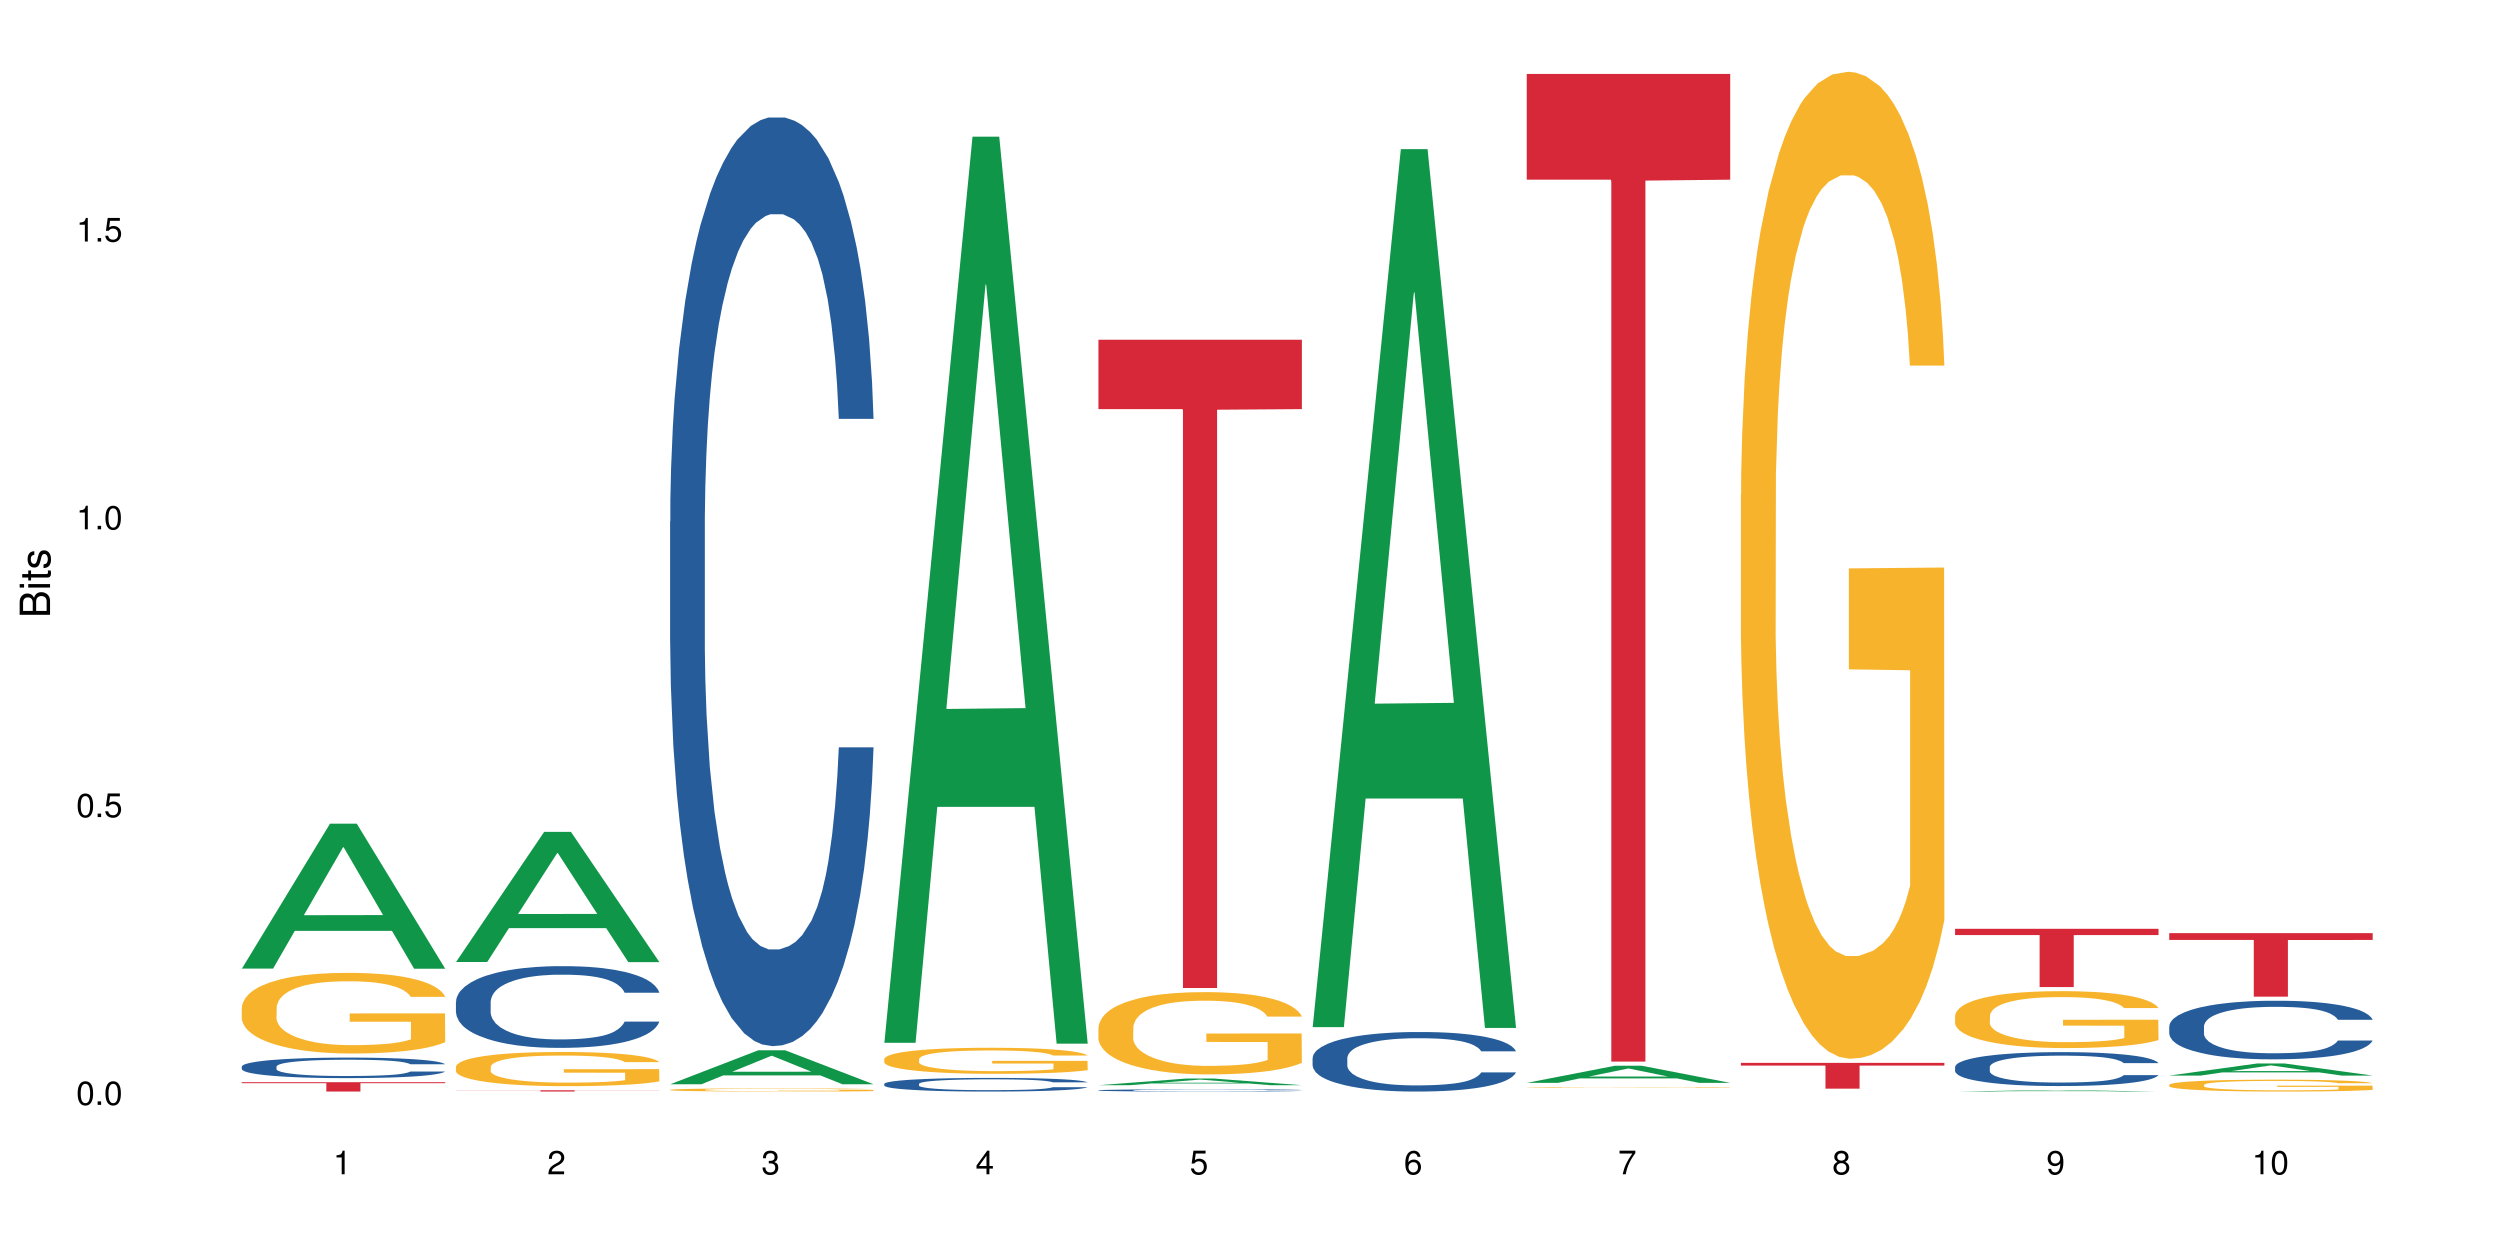 <?xml version="1.0" encoding="UTF-8"?>
<svg xmlns="http://www.w3.org/2000/svg" xmlns:xlink="http://www.w3.org/1999/xlink" width="720pt" height="360pt" viewBox="0 0 720 360" version="1.1">
<defs>
<g>
<symbol overflow="visible" id="glyph0-0">
<path style="stroke:none;" d=""/>
</symbol>
<symbol overflow="visible" id="glyph0-1">
<path style="stroke:none;" d="M 2.641 -6.797 C 2 -6.797 1.422 -6.531 1.078 -6.047 C 0.641 -5.453 0.406 -4.547 0.406 -3.297 C 0.406 -1 1.188 0.219 2.641 0.219 C 4.078 0.219 4.859 -1 4.859 -3.234 C 4.859 -4.562 4.656 -5.438 4.203 -6.047 C 3.844 -6.531 3.281 -6.797 2.641 -6.797 Z M 2.641 -6.047 C 3.547 -6.047 4 -5.125 4 -3.312 C 4 -1.375 3.562 -0.484 2.625 -0.484 C 1.734 -0.484 1.281 -1.422 1.281 -3.281 C 1.281 -5.141 1.734 -6.047 2.641 -6.047 Z M 2.641 -6.047 "/>
</symbol>
<symbol overflow="visible" id="glyph0-2">
<path style="stroke:none;" d="M 1.828 -1 L 0.828 -1 L 0.828 0 L 1.828 0 Z M 1.828 -1 "/>
</symbol>
<symbol overflow="visible" id="glyph0-3">
<path style="stroke:none;" d="M 4.562 -6.797 L 1.062 -6.797 L 0.547 -3.094 L 1.328 -3.094 C 1.719 -3.562 2.047 -3.734 2.578 -3.734 C 3.484 -3.734 4.062 -3.109 4.062 -2.094 C 4.062 -1.125 3.484 -0.531 2.578 -0.531 C 1.828 -0.531 1.375 -0.906 1.188 -1.672 L 0.328 -1.672 C 0.453 -1.109 0.547 -0.844 0.75 -0.594 C 1.125 -0.078 1.828 0.219 2.594 0.219 C 3.969 0.219 4.922 -0.781 4.922 -2.219 C 4.922 -3.562 4.031 -4.484 2.719 -4.484 C 2.25 -4.484 1.859 -4.359 1.469 -4.062 L 1.734 -5.969 L 4.562 -5.969 Z M 4.562 -6.797 "/>
</symbol>
<symbol overflow="visible" id="glyph0-4">
<path style="stroke:none;" d="M 2.484 -4.844 L 2.484 0 L 3.328 0 L 3.328 -6.797 L 2.766 -6.797 C 2.469 -5.75 2.281 -5.609 0.984 -5.453 L 0.984 -4.844 Z M 2.484 -4.844 "/>
</symbol>
<symbol overflow="visible" id="glyph0-5">
<path style="stroke:none;" d="M 4.859 -0.828 L 1.281 -0.828 C 1.359 -1.391 1.672 -1.75 2.5 -2.234 L 3.469 -2.75 C 4.406 -3.266 4.906 -3.969 4.906 -4.812 C 4.906 -5.375 4.672 -5.906 4.266 -6.266 C 3.859 -6.625 3.375 -6.797 2.719 -6.797 C 1.859 -6.797 1.219 -6.5 0.844 -5.922 C 0.609 -5.562 0.5 -5.125 0.484 -4.438 L 1.328 -4.438 C 1.359 -4.906 1.406 -5.188 1.531 -5.406 C 1.75 -5.812 2.188 -6.062 2.703 -6.062 C 3.469 -6.062 4.031 -5.516 4.031 -4.781 C 4.031 -4.25 3.719 -3.797 3.125 -3.438 L 2.234 -2.938 C 0.812 -2.141 0.406 -1.5 0.328 0 L 4.859 0 Z M 4.859 -0.828 "/>
</symbol>
<symbol overflow="visible" id="glyph0-6">
<path style="stroke:none;" d="M 2.125 -3.125 L 2.578 -3.125 C 3.516 -3.125 3.984 -2.703 3.984 -1.891 C 3.984 -1.031 3.469 -0.531 2.578 -0.531 C 1.656 -0.531 1.203 -0.984 1.156 -1.969 L 0.312 -1.969 C 0.344 -1.422 0.438 -1.078 0.609 -0.766 C 0.953 -0.109 1.625 0.219 2.547 0.219 C 3.953 0.219 4.859 -0.609 4.859 -1.906 C 4.859 -2.766 4.516 -3.25 3.703 -3.516 C 4.344 -3.766 4.656 -4.25 4.656 -4.938 C 4.656 -6.109 3.875 -6.797 2.578 -6.797 C 1.203 -6.797 0.484 -6.047 0.453 -4.609 L 1.297 -4.609 C 1.312 -5.016 1.344 -5.25 1.453 -5.453 C 1.641 -5.828 2.062 -6.062 2.594 -6.062 C 3.344 -6.062 3.797 -5.625 3.797 -4.906 C 3.797 -4.422 3.609 -4.141 3.25 -3.984 C 3.016 -3.891 2.719 -3.844 2.125 -3.844 Z M 2.125 -3.125 "/>
</symbol>
<symbol overflow="visible" id="glyph0-7">
<path style="stroke:none;" d="M 3.141 -1.625 L 3.141 0 L 3.984 0 L 3.984 -1.625 L 4.984 -1.625 L 4.984 -2.391 L 3.984 -2.391 L 3.984 -6.797 L 3.359 -6.797 L 0.266 -2.516 L 0.266 -1.625 Z M 3.141 -2.391 L 1 -2.391 L 3.141 -5.359 Z M 3.141 -2.391 "/>
</symbol>
<symbol overflow="visible" id="glyph0-8">
<path style="stroke:none;" d="M 4.781 -5.031 C 4.609 -6.141 3.891 -6.797 2.844 -6.797 C 2.094 -6.797 1.422 -6.438 1.031 -5.828 C 0.609 -5.172 0.406 -4.344 0.406 -3.094 C 0.406 -1.953 0.578 -1.234 0.984 -0.625 C 1.359 -0.078 1.953 0.219 2.703 0.219 C 3.984 0.219 4.922 -0.734 4.922 -2.078 C 4.922 -3.344 4.062 -4.234 2.844 -4.234 C 2.172 -4.234 1.641 -3.969 1.281 -3.469 C 1.281 -5.125 1.828 -6.047 2.797 -6.047 C 3.391 -6.047 3.797 -5.672 3.938 -5.031 Z M 2.734 -3.484 C 3.547 -3.484 4.062 -2.922 4.062 -2 C 4.062 -1.156 3.484 -0.531 2.703 -0.531 C 1.922 -0.531 1.328 -1.188 1.328 -2.047 C 1.328 -2.891 1.906 -3.484 2.734 -3.484 Z M 2.734 -3.484 "/>
</symbol>
<symbol overflow="visible" id="glyph0-9">
<path style="stroke:none;" d="M 4.984 -6.797 L 0.438 -6.797 L 0.438 -5.969 L 4.109 -5.969 C 2.5 -3.656 1.828 -2.234 1.328 0 L 2.219 0 C 2.594 -2.172 3.453 -4.047 4.984 -6.094 Z M 4.984 -6.797 "/>
</symbol>
<symbol overflow="visible" id="glyph0-10">
<path style="stroke:none;" d="M 3.75 -3.578 C 4.453 -4 4.688 -4.344 4.688 -4.984 C 4.688 -6.047 3.844 -6.797 2.641 -6.797 C 1.438 -6.797 0.594 -6.047 0.594 -4.984 C 0.594 -4.359 0.828 -4.016 1.516 -3.578 C 0.734 -3.203 0.359 -2.641 0.359 -1.891 C 0.359 -0.641 1.297 0.219 2.641 0.219 C 3.984 0.219 4.922 -0.641 4.922 -1.875 C 4.922 -2.641 4.531 -3.203 3.75 -3.578 Z M 2.641 -6.047 C 3.359 -6.047 3.812 -5.625 3.812 -4.969 C 3.812 -4.344 3.344 -3.922 2.641 -3.922 C 1.922 -3.922 1.453 -4.344 1.453 -4.984 C 1.453 -5.625 1.922 -6.047 2.641 -6.047 Z M 2.641 -3.203 C 3.484 -3.203 4.062 -2.672 4.062 -1.875 C 4.062 -1.062 3.484 -0.531 2.625 -0.531 C 1.797 -0.531 1.219 -1.078 1.219 -1.875 C 1.219 -2.672 1.797 -3.203 2.641 -3.203 Z M 2.641 -3.203 "/>
</symbol>
<symbol overflow="visible" id="glyph0-11">
<path style="stroke:none;" d="M 0.516 -1.547 C 0.672 -0.438 1.406 0.219 2.438 0.219 C 3.188 0.219 3.859 -0.141 4.266 -0.75 C 4.688 -1.406 4.891 -2.25 4.891 -3.484 C 4.891 -4.625 4.703 -5.359 4.312 -5.953 C 3.938 -6.5 3.344 -6.797 2.594 -6.797 C 1.297 -6.797 0.359 -5.844 0.359 -4.516 C 0.359 -3.25 1.234 -2.344 2.453 -2.344 C 3.094 -2.344 3.562 -2.578 4.016 -3.109 C 4 -1.453 3.469 -0.531 2.5 -0.531 C 1.906 -0.531 1.484 -0.906 1.359 -1.547 Z M 2.578 -6.062 C 3.375 -6.062 3.969 -5.406 3.969 -4.531 C 3.969 -3.688 3.375 -3.094 2.547 -3.094 C 1.734 -3.094 1.234 -3.672 1.234 -4.578 C 1.234 -5.438 1.797 -6.062 2.578 -6.062 Z M 2.578 -6.062 "/>
</symbol>
<symbol overflow="visible" id="glyph1-0">
<path style="stroke:none;" d=""/>
</symbol>
<symbol overflow="visible" id="glyph1-1">
<path style="stroke:none;" d="M 0 -0.953 L 0 -4.891 C 0 -5.719 -0.234 -6.344 -0.734 -6.797 C -1.188 -7.234 -1.812 -7.469 -2.5 -7.469 C -3.547 -7.469 -4.188 -7 -4.625 -5.875 C -4.984 -6.672 -5.641 -7.094 -6.531 -7.094 C -7.156 -7.094 -7.734 -6.859 -8.141 -6.391 C -8.562 -5.938 -8.75 -5.344 -8.75 -4.5 L -8.75 -0.953 Z M -4.984 -2.062 L -7.766 -2.062 L -7.766 -4.219 C -7.766 -4.844 -7.688 -5.203 -7.453 -5.5 C -7.219 -5.812 -6.859 -5.969 -6.375 -5.969 C -5.906 -5.969 -5.531 -5.812 -5.297 -5.5 C -5.062 -5.203 -4.984 -4.844 -4.984 -4.219 Z M -0.984 -2.062 L -4 -2.062 L -4 -4.781 C -4 -5.328 -3.859 -5.688 -3.578 -5.953 C -3.297 -6.219 -2.922 -6.359 -2.484 -6.359 C -2.062 -6.359 -1.688 -6.219 -1.406 -5.953 C -1.109 -5.688 -0.984 -5.328 -0.984 -4.781 Z M -0.984 -2.062 "/>
</symbol>
<symbol overflow="visible" id="glyph1-2">
<path style="stroke:none;" d="M -6.281 -1.797 L -6.281 -0.797 L 0 -0.797 L 0 -1.797 Z M -8.75 -1.797 L -8.75 -0.797 L -7.484 -0.797 L -7.484 -1.797 Z M -8.75 -1.797 "/>
</symbol>
<symbol overflow="visible" id="glyph1-3">
<path style="stroke:none;" d="M -6.281 -3.047 L -6.281 -2.016 L -8.016 -2.016 L -8.016 -1.016 L -6.281 -1.016 L -6.281 -0.172 L -5.469 -0.172 L -5.469 -1.016 L -0.719 -1.016 C -0.078 -1.016 0.281 -1.453 0.281 -2.234 C 0.281 -2.469 0.25 -2.719 0.188 -3.047 L -0.641 -3.047 C -0.609 -2.922 -0.594 -2.766 -0.594 -2.562 C -0.594 -2.141 -0.719 -2.016 -1.156 -2.016 L -5.469 -2.016 L -5.469 -3.047 Z M -6.281 -3.047 "/>
</symbol>
<symbol overflow="visible" id="glyph1-4">
<path style="stroke:none;" d="M -4.531 -5.25 C -5.766 -5.25 -6.469 -4.422 -6.469 -2.969 C -6.469 -1.516 -5.719 -0.562 -4.547 -0.562 C -3.562 -0.562 -3.094 -1.062 -2.734 -2.562 L -2.516 -3.484 C -2.344 -4.188 -2.094 -4.469 -1.625 -4.469 C -1.047 -4.469 -0.641 -3.875 -0.641 -3 C -0.641 -2.453 -0.797 -2 -1.062 -1.75 C -1.25 -1.594 -1.422 -1.531 -1.875 -1.469 L -1.875 -0.406 C -0.422 -0.453 0.281 -1.266 0.281 -2.922 C 0.281 -4.5 -0.5 -5.516 -1.719 -5.516 C -2.656 -5.516 -3.172 -4.984 -3.469 -3.734 L -3.703 -2.766 C -3.891 -1.953 -4.156 -1.609 -4.594 -1.609 C -5.172 -1.609 -5.547 -2.125 -5.547 -2.938 C -5.547 -3.75 -5.203 -4.172 -4.531 -4.203 Z M -4.531 -5.25 "/>
</symbol>
</g>
</defs>
<g id="surface95458">
<rect x="0" y="0" width="720" height="360" style="fill:rgb(100%,100%,100%);fill-opacity:1;stroke:none;"/>
<path style=" stroke:none;fill-rule:nonzero;fill:rgb(6.275%,58.824%,28.235%);fill-opacity:1;" d="M 69.629 278.965 L 69.691 278.926 L 95.047 237.207 L 102.746 237.207 L 128.223 279.004 L 119.273 279.004 L 112.887 268.094 L 84.902 268.094 L 78.645 278.965 L 69.629 278.965 L 87.598 263.578 L 110.32 263.539 L 98.988 244.035 L 98.863 243.996 L 98.738 244.113 L 87.535 263.539 L 87.598 263.578 Z M 69.629 278.965 "/>
<path style=" stroke:none;fill-rule:nonzero;fill:rgb(14.51%,36.078%,60%);fill-opacity:1;" d="M 69.629 307.164 L 69.699 307.156 L 69.699 307.027 L 69.914 306.824 L 70.414 306.562 L 70.914 306.387 L 72.203 306.066 L 73.988 305.758 L 75.848 305.52 L 77.203 305.379 L 78.418 305.273 L 81.207 305.074 L 82.992 304.969 L 84.922 304.879 L 87.281 304.785 L 88.996 304.734 L 92.852 304.645 L 95.711 304.609 L 97.926 304.594 L 102.715 304.594 L 105.574 304.613 L 107.645 304.641 L 109.93 304.684 L 111.859 304.734 L 115.219 304.852 L 118.219 305.004 L 119.578 305.09 L 121.723 305.258 L 123.367 305.418 L 124.508 305.559 L 125.797 305.758 L 126.938 306 L 127.797 306.277 L 128.223 306.508 L 118.219 306.508 L 117.719 306.293 L 117.148 306.125 L 116.078 305.906 L 115.004 305.746 L 113.504 305.59 L 112.148 305.488 L 110.289 305.387 L 108.645 305.32 L 106.93 305.273 L 105.285 305.242 L 102.141 305.207 L 98.5 305.207 L 97.141 305.219 L 94.355 305.262 L 92.852 305.301 L 90.711 305.375 L 89.207 305.445 L 87.422 305.555 L 86.207 305.645 L 84.707 305.785 L 83.637 305.91 L 82.422 306.09 L 81.707 306.223 L 81.062 306.375 L 80.492 306.551 L 80.062 306.742 L 79.777 306.941 L 79.633 307.137 L 79.633 307.973 L 79.777 308.168 L 80.133 308.395 L 81.062 308.723 L 82.422 309.008 L 83.992 309.234 L 85.492 309.398 L 86.352 309.473 L 87.492 309.559 L 89.281 309.668 L 91.852 309.777 L 93.352 309.82 L 95.641 309.863 L 97.996 309.883 L 101.141 309.883 L 103.93 309.863 L 105.785 309.836 L 107.715 309.793 L 110.359 309.699 L 112.004 309.613 L 113.434 309.512 L 114.504 309.41 L 115.219 309.324 L 116.293 309.156 L 117.148 308.973 L 117.793 308.781 L 118.219 308.598 L 128.223 308.598 L 127.797 308.816 L 127.152 309.023 L 126.508 309.184 L 125.508 309.371 L 124.367 309.539 L 122.723 309.727 L 121.363 309.852 L 119.578 309.988 L 117.934 310.09 L 116.148 310.18 L 113.504 310.289 L 111.789 310.344 L 109.93 310.391 L 107.715 310.434 L 104.93 310.473 L 101.93 310.492 L 99.141 310.5 L 96.141 310.488 L 93.926 310.469 L 90.996 310.418 L 87.352 310.32 L 84.707 310.219 L 82.633 310.117 L 80.848 310.008 L 78.848 309.863 L 76.273 309.625 L 74.703 309.441 L 73.633 309.289 L 72.418 309.078 L 71.559 308.891 L 70.559 308.59 L 69.844 308.203 L 69.629 307.906 Z M 69.629 307.164 "/>
<path style=" stroke:none;fill-rule:nonzero;fill:rgb(96.863%,70.196%,16.863%);fill-opacity:1;" d="M 69.629 290.133 L 69.699 290.113 L 69.699 289.688 L 69.988 288.734 L 70.703 287.418 L 71.629 286.336 L 72.629 285.488 L 73.273 285.043 L 74.344 284.406 L 75.273 283.938 L 77.633 282.984 L 80.633 282.094 L 82.277 281.711 L 84.137 281.352 L 86.777 280.945 L 87.992 280.797 L 91.711 280.461 L 95.926 280.246 L 100.57 280.184 L 102.715 280.203 L 105.645 280.289 L 109.645 280.523 L 111.934 280.734 L 113.719 280.945 L 115.578 281.223 L 117.863 281.648 L 120.008 282.156 L 121.723 282.664 L 123.438 283.301 L 124.867 283.98 L 126.082 284.723 L 127.152 285.613 L 127.797 286.355 L 128.223 287.098 L 118.293 287.098 L 117.719 286.355 L 117.078 285.785 L 116.004 285.082 L 114.934 284.574 L 113.863 284.172 L 111.859 283.621 L 110.145 283.281 L 108.004 282.984 L 105.93 282.793 L 103.57 282.664 L 102.141 282.625 L 98.355 282.625 L 94.926 282.773 L 92.926 282.941 L 91.496 283.109 L 89.496 283.43 L 88.281 283.684 L 87.566 283.852 L 85.422 284.512 L 83.992 285.105 L 83.207 285.508 L 82.207 286.145 L 81.492 286.719 L 80.707 287.566 L 80.277 288.203 L 79.703 289.645 L 79.633 293.465 L 79.848 294.27 L 80.277 295.141 L 80.848 295.902 L 81.707 296.711 L 82.562 297.324 L 84.062 298.152 L 85.352 298.703 L 86.352 299.062 L 88.281 299.637 L 89.066 299.828 L 90.922 300.211 L 92.852 300.508 L 95.211 300.762 L 96.996 300.887 L 99.855 300.996 L 103.5 300.996 L 107.789 300.867 L 110.504 300.699 L 112.359 300.527 L 113.574 300.379 L 115.078 300.145 L 116.148 299.934 L 117.148 299.699 L 118.363 299.34 L 118.363 294.27 L 100.715 294.25 L 100.715 291.871 L 128.152 291.852 L 128.223 300.145 L 126.723 300.719 L 124.867 301.27 L 123.078 301.695 L 121.223 302.055 L 118.578 302.457 L 116.434 302.711 L 113.148 303.012 L 110.145 303.199 L 107 303.328 L 104.215 303.391 L 100.93 303.414 L 97.996 303.371 L 94.855 303.242 L 92.352 303.074 L 90.066 302.859 L 87.781 302.586 L 84.922 302.141 L 83.062 301.781 L 81.133 301.332 L 79.203 300.805 L 77.488 300.23 L 76.348 299.785 L 75.203 299.277 L 73.988 298.641 L 72.844 297.918 L 71.988 297.262 L 71.203 296.52 L 70.629 295.816 L 70.059 294.863 L 69.773 294.102 L 69.629 293.441 Z M 69.629 290.133 "/>
<path style=" stroke:none;fill-rule:nonzero;fill:rgb(83.922%,15.686%,22.353%);fill-opacity:1;" d="M 69.629 311.68 L 128.223 311.68 L 128.223 311.969 L 103.805 311.969 L 103.805 314.371 L 93.98 314.371 L 93.98 311.973 L 93.836 311.969 L 69.629 311.969 Z M 69.629 311.68 "/>
<path style=" stroke:none;fill-rule:nonzero;fill:rgb(6.275%,58.824%,28.235%);fill-opacity:1;" d="M 131.309 277.051 L 131.371 277.016 L 156.727 239.57 L 164.426 239.57 L 189.902 277.086 L 180.953 277.086 L 174.566 267.293 L 146.582 267.293 L 140.324 277.051 L 131.309 277.051 L 149.273 263.242 L 172 263.207 L 160.668 245.699 L 160.543 245.664 L 160.418 245.77 L 149.211 263.207 L 149.273 263.242 Z M 131.309 277.051 "/>
<path style=" stroke:none;fill-rule:nonzero;fill:rgb(14.51%,36.078%,60%);fill-opacity:1;" d="M 131.309 288.5 L 131.379 288.48 L 131.379 287.965 L 131.594 287.148 L 132.094 286.113 L 132.594 285.406 L 133.883 284.137 L 135.668 282.91 L 137.523 281.965 L 138.883 281.402 L 140.098 280.973 L 142.883 280.18 L 144.672 279.77 L 146.602 279.402 L 148.957 279.039 L 150.672 278.824 L 154.531 278.48 L 157.391 278.328 L 159.605 278.266 L 164.395 278.266 L 167.25 278.352 L 169.324 278.457 L 171.609 278.629 L 173.539 278.824 L 176.898 279.297 L 179.898 279.898 L 181.258 280.242 L 183.402 280.91 L 185.043 281.555 L 186.188 282.113 L 187.473 282.91 L 188.617 283.879 L 189.477 284.973 L 189.902 285.898 L 179.898 285.898 L 179.398 285.039 L 178.828 284.371 L 177.758 283.492 L 176.684 282.867 L 175.184 282.242 L 173.824 281.836 L 171.969 281.426 L 170.324 281.168 L 168.609 280.973 L 166.965 280.844 L 163.82 280.715 L 160.176 280.715 L 158.82 280.758 L 156.031 280.93 L 154.531 281.082 L 152.387 281.383 L 150.887 281.66 L 149.102 282.094 L 147.887 282.457 L 146.387 283.016 L 145.312 283.512 L 144.098 284.223 L 143.387 284.758 L 142.742 285.363 L 142.172 286.07 L 141.742 286.824 L 141.457 287.621 L 141.312 288.395 L 141.312 291.727 L 141.457 292.504 L 141.812 293.406 L 142.742 294.719 L 144.098 295.859 L 145.672 296.762 L 147.172 297.406 L 148.031 297.707 L 149.172 298.051 L 150.961 298.48 L 153.531 298.91 L 155.031 299.082 L 157.32 299.258 L 159.676 299.344 L 162.82 299.344 L 165.609 299.258 L 167.465 299.148 L 169.395 298.977 L 172.039 298.609 L 173.684 298.266 L 175.113 297.859 L 176.184 297.449 L 176.898 297.105 L 177.969 296.438 L 178.828 295.707 L 179.473 294.953 L 179.898 294.223 L 189.902 294.223 L 189.477 295.082 L 188.832 295.922 L 188.188 296.547 L 187.188 297.297 L 186.047 297.965 L 184.402 298.719 L 183.043 299.211 L 181.258 299.75 L 179.613 300.16 L 177.828 300.523 L 175.184 300.953 L 173.469 301.172 L 171.609 301.363 L 169.395 301.535 L 166.609 301.688 L 163.605 301.773 L 160.82 301.793 L 157.82 301.75 L 155.605 301.664 L 152.676 301.473 L 149.031 301.086 L 146.387 300.676 L 144.312 300.266 L 142.527 299.836 L 140.527 299.258 L 137.953 298.309 L 136.383 297.578 L 135.309 296.977 L 134.094 296.137 L 133.238 295.383 L 132.238 294.18 L 131.523 292.652 L 131.309 291.469 Z M 131.309 288.5 "/>
<path style=" stroke:none;fill-rule:nonzero;fill:rgb(96.863%,70.196%,16.863%);fill-opacity:1;" d="M 131.309 307.191 L 131.379 307.18 L 131.379 307 L 131.664 306.598 L 132.379 306.039 L 133.309 305.582 L 134.309 305.223 L 134.953 305.031 L 136.023 304.762 L 136.953 304.566 L 139.312 304.16 L 142.312 303.781 L 143.957 303.621 L 145.812 303.469 L 148.457 303.297 L 149.672 303.234 L 153.391 303.09 L 157.605 303 L 162.25 302.973 L 164.395 302.98 L 167.324 303.02 L 171.324 303.117 L 173.613 303.207 L 175.398 303.297 L 177.254 303.414 L 179.543 303.594 L 181.688 303.809 L 183.402 304.023 L 185.117 304.293 L 186.547 304.582 L 187.762 304.898 L 188.832 305.273 L 189.477 305.59 L 189.902 305.902 L 179.973 305.902 L 179.398 305.59 L 178.758 305.348 L 177.684 305.051 L 176.613 304.836 L 175.539 304.664 L 173.539 304.43 L 171.824 304.285 L 169.68 304.16 L 167.609 304.078 L 165.25 304.023 L 163.82 304.008 L 160.035 304.008 L 156.605 304.07 L 154.605 304.141 L 153.176 304.215 L 151.172 304.348 L 149.957 304.457 L 149.246 304.527 L 147.102 304.809 L 145.672 305.059 L 144.887 305.23 L 143.887 305.5 L 143.172 305.742 L 142.383 306.102 L 141.957 306.371 L 141.383 306.984 L 141.312 308.602 L 141.527 308.941 L 141.957 309.312 L 142.527 309.633 L 143.387 309.977 L 144.242 310.238 L 145.742 310.586 L 147.027 310.82 L 148.031 310.973 L 149.957 311.219 L 150.746 311.297 L 152.602 311.461 L 154.531 311.586 L 156.891 311.691 L 158.676 311.746 L 161.535 311.793 L 165.18 311.793 L 169.469 311.738 L 172.184 311.668 L 174.039 311.594 L 175.254 311.531 L 176.754 311.434 L 177.828 311.344 L 178.828 311.242 L 180.043 311.09 L 180.043 308.941 L 162.391 308.934 L 162.391 307.926 L 189.832 307.918 L 189.902 311.434 L 188.402 311.676 L 186.547 311.91 L 184.758 312.09 L 182.902 312.242 L 180.258 312.414 L 178.113 312.52 L 174.824 312.645 L 171.824 312.727 L 168.68 312.781 L 165.895 312.809 L 162.605 312.816 L 159.676 312.801 L 156.531 312.746 L 154.031 312.672 L 151.746 312.582 L 149.457 312.465 L 146.602 312.277 L 144.742 312.125 L 142.812 311.938 L 140.883 311.711 L 139.168 311.469 L 138.027 311.281 L 136.883 311.062 L 135.668 310.793 L 134.523 310.488 L 133.668 310.211 L 132.879 309.895 L 132.309 309.598 L 131.738 309.195 L 131.453 308.871 L 131.309 308.594 Z M 131.309 307.191 "/>
<path style=" stroke:none;fill-rule:nonzero;fill:rgb(83.922%,15.686%,22.353%);fill-opacity:1;" d="M 131.309 313.996 L 189.902 313.996 L 189.902 314.035 L 165.484 314.035 L 165.484 314.371 L 155.656 314.371 L 155.656 314.039 L 155.516 314.035 L 131.309 314.035 Z M 131.309 313.996 "/>
<path style=" stroke:none;fill-rule:nonzero;fill:rgb(6.275%,58.824%,28.235%);fill-opacity:1;" d="M 192.988 312.27 L 193.051 312.258 L 218.402 302.473 L 226.105 302.473 L 251.582 312.277 L 242.629 312.277 L 236.246 309.719 L 208.262 309.719 L 202.004 312.27 L 192.988 312.27 L 210.953 308.66 L 233.68 308.648 L 222.348 304.074 L 222.223 304.066 L 222.098 304.094 L 210.891 308.648 L 210.953 308.66 Z M 192.988 312.27 "/>
<path style=" stroke:none;fill-rule:nonzero;fill:rgb(14.51%,36.078%,60%);fill-opacity:1;" d="M 192.988 150.211 L 193.059 149.965 L 193.059 144.098 L 193.273 134.809 L 193.773 123.074 L 194.273 115.008 L 195.559 100.582 L 197.348 86.648 L 199.203 75.891 L 200.562 69.535 L 201.777 64.648 L 204.562 55.602 L 206.352 50.957 L 208.281 46.801 L 210.637 42.645 L 212.352 40.199 L 216.211 36.289 L 219.07 34.578 L 221.285 33.844 L 226.074 33.844 L 228.93 34.82 L 231.004 36.043 L 233.289 38 L 235.219 40.199 L 238.578 45.578 L 241.578 52.422 L 242.938 56.336 L 245.082 63.914 L 246.723 71.246 L 247.867 77.605 L 249.152 86.648 L 250.297 97.648 L 251.152 110.117 L 251.582 120.629 L 241.578 120.629 L 241.078 110.852 L 240.508 103.273 L 239.434 93.25 L 238.363 86.16 L 236.863 79.07 L 235.504 74.426 L 233.648 69.781 L 232.004 66.848 L 230.289 64.648 L 228.645 63.18 L 225.5 61.715 L 221.855 61.715 L 220.5 62.203 L 217.711 64.156 L 216.211 65.871 L 214.066 69.293 L 212.566 72.469 L 210.781 77.359 L 209.566 81.516 L 208.066 87.871 L 206.992 93.492 L 205.777 101.562 L 205.062 107.672 L 204.422 114.52 L 203.848 122.586 L 203.422 131.141 L 203.133 140.188 L 202.992 148.988 L 202.992 186.883 L 203.133 195.684 L 203.492 205.949 L 204.422 220.863 L 205.777 233.82 L 207.352 244.086 L 208.852 251.422 L 209.707 254.844 L 210.852 258.754 L 212.637 263.645 L 215.211 268.535 L 216.711 270.488 L 219 272.445 L 221.355 273.422 L 224.5 273.422 L 227.289 272.445 L 229.145 271.223 L 231.074 269.266 L 233.719 265.109 L 235.363 261.199 L 236.793 256.555 L 237.863 251.91 L 238.578 248 L 239.648 240.418 L 240.508 232.109 L 241.148 223.551 L 241.578 215.238 L 251.582 215.238 L 251.152 225.02 L 250.512 234.551 L 249.867 241.641 L 248.867 250.199 L 247.723 257.777 L 246.082 266.332 L 244.723 271.957 L 242.938 278.066 L 241.293 282.711 L 239.508 286.867 L 236.863 291.758 L 235.148 294.203 L 233.289 296.402 L 231.074 298.359 L 228.289 300.07 L 225.285 301.047 L 222.5 301.293 L 219.5 300.805 L 217.285 299.824 L 214.352 297.625 L 210.711 293.227 L 208.066 288.578 L 205.992 283.934 L 204.207 279.047 L 202.207 272.445 L 199.633 261.688 L 198.062 253.375 L 196.988 246.531 L 195.773 236.996 L 194.918 228.441 L 193.918 214.75 L 193.203 197.395 L 192.988 183.949 Z M 192.988 150.211 "/>
<path style=" stroke:none;fill-rule:nonzero;fill:rgb(96.863%,70.196%,16.863%);fill-opacity:1;" d="M 192.988 313.848 L 193.059 313.848 L 193.059 313.832 L 193.344 313.793 L 194.059 313.742 L 194.988 313.699 L 195.988 313.668 L 196.633 313.648 L 197.703 313.625 L 198.633 313.605 L 200.992 313.566 L 203.992 313.531 L 205.637 313.52 L 207.492 313.504 L 210.137 313.488 L 211.352 313.48 L 215.066 313.469 L 219.285 313.461 L 223.93 313.457 L 226.074 313.457 L 229.004 313.461 L 233.004 313.473 L 235.289 313.48 L 237.078 313.488 L 238.934 313.5 L 241.223 313.516 L 243.367 313.535 L 245.082 313.555 L 246.797 313.582 L 248.223 313.605 L 249.438 313.637 L 250.512 313.672 L 251.152 313.699 L 251.582 313.73 L 241.648 313.73 L 241.078 313.699 L 240.434 313.68 L 239.363 313.648 L 238.293 313.629 L 237.219 313.613 L 235.219 313.594 L 233.504 313.578 L 231.359 313.566 L 229.289 313.559 L 226.93 313.555 L 221.715 313.555 L 218.285 313.559 L 216.281 313.566 L 214.855 313.574 L 212.852 313.586 L 211.637 313.594 L 210.922 313.602 L 208.781 313.629 L 207.352 313.652 L 206.566 313.668 L 205.562 313.691 L 204.852 313.715 L 204.062 313.746 L 203.637 313.773 L 203.062 313.828 L 202.992 313.98 L 203.207 314.012 L 203.637 314.047 L 204.207 314.074 L 205.062 314.105 L 205.922 314.133 L 207.422 314.164 L 208.707 314.188 L 209.707 314.199 L 211.637 314.223 L 212.426 314.23 L 214.281 314.246 L 216.211 314.258 L 218.57 314.266 L 220.355 314.27 L 223.215 314.277 L 226.859 314.277 L 231.145 314.27 L 233.863 314.266 L 235.719 314.258 L 236.934 314.25 L 238.434 314.242 L 239.508 314.234 L 240.508 314.227 L 241.723 314.211 L 241.723 314.012 L 224.07 314.012 L 224.07 313.918 L 251.512 313.918 L 251.582 314.242 L 250.082 314.266 L 248.223 314.285 L 246.438 314.305 L 244.578 314.316 L 241.938 314.332 L 239.793 314.344 L 236.504 314.355 L 233.504 314.363 L 230.359 314.367 L 227.574 314.371 L 224.285 314.371 L 221.355 314.367 L 218.211 314.363 L 215.711 314.355 L 213.426 314.348 L 211.137 314.34 L 208.281 314.32 L 206.422 314.305 L 204.492 314.289 L 202.562 314.27 L 200.848 314.246 L 199.703 314.227 L 198.562 314.207 L 197.348 314.184 L 196.203 314.156 L 195.348 314.129 L 194.559 314.102 L 193.988 314.07 L 193.418 314.035 L 193.129 314.004 L 192.988 313.98 Z M 192.988 313.848 "/>
<path style=" stroke:none;fill-rule:nonzero;fill:rgb(6.275%,58.824%,28.235%);fill-opacity:1;" d="M 254.668 300.328 L 254.73 300.082 L 280.082 39.355 L 287.781 39.355 L 313.262 300.574 L 304.309 300.574 L 297.926 232.387 L 269.941 232.387 L 263.68 300.328 L 254.668 300.328 L 272.633 204.18 L 295.359 203.934 L 284.027 82.031 L 283.902 81.785 L 283.777 82.523 L 272.57 203.934 L 272.633 204.18 Z M 254.668 300.328 "/>
<path style=" stroke:none;fill-rule:nonzero;fill:rgb(14.51%,36.078%,60%);fill-opacity:1;" d="M 254.668 312.148 L 254.738 312.148 L 254.738 312.059 L 254.953 311.926 L 255.453 311.75 L 255.953 311.633 L 257.238 311.422 L 259.027 311.215 L 260.883 311.059 L 262.242 310.965 L 263.457 310.895 L 266.242 310.762 L 268.031 310.691 L 269.957 310.629 L 272.316 310.57 L 274.031 310.535 L 277.891 310.477 L 280.75 310.449 L 282.965 310.441 L 287.75 310.441 L 290.609 310.453 L 292.684 310.473 L 294.969 310.5 L 296.898 310.535 L 300.258 310.613 L 303.258 310.715 L 304.617 310.77 L 306.758 310.883 L 308.402 310.988 L 309.547 311.082 L 310.832 311.215 L 311.977 311.379 L 312.832 311.562 L 313.262 311.715 L 303.258 311.715 L 302.758 311.57 L 302.188 311.461 L 301.113 311.312 L 300.043 311.211 L 298.543 311.105 L 297.184 311.035 L 295.328 310.969 L 293.684 310.926 L 291.969 310.895 L 290.324 310.871 L 287.18 310.852 L 283.535 310.852 L 282.18 310.855 L 279.391 310.887 L 277.891 310.91 L 275.746 310.961 L 274.246 311.008 L 272.461 311.078 L 271.246 311.141 L 269.746 311.234 L 268.672 311.316 L 267.457 311.434 L 266.742 311.523 L 266.102 311.625 L 265.527 311.746 L 265.102 311.871 L 264.812 312.004 L 264.672 312.133 L 264.672 312.688 L 264.812 312.82 L 265.172 312.969 L 266.102 313.188 L 267.457 313.379 L 269.031 313.531 L 270.531 313.637 L 271.387 313.688 L 272.531 313.746 L 274.316 313.816 L 276.891 313.891 L 278.391 313.918 L 280.676 313.945 L 283.035 313.961 L 286.18 313.961 L 288.965 313.945 L 290.824 313.93 L 292.754 313.898 L 295.398 313.84 L 297.043 313.781 L 298.469 313.715 L 299.543 313.645 L 300.258 313.586 L 301.328 313.477 L 302.188 313.355 L 302.828 313.227 L 303.258 313.105 L 313.262 313.105 L 312.832 313.25 L 312.191 313.391 L 311.547 313.492 L 310.547 313.621 L 309.402 313.73 L 307.762 313.855 L 306.402 313.941 L 304.617 314.031 L 302.973 314.098 L 301.188 314.16 L 298.543 314.23 L 296.828 314.266 L 294.969 314.297 L 292.754 314.328 L 289.969 314.352 L 286.965 314.367 L 284.18 314.371 L 281.176 314.363 L 278.961 314.348 L 276.031 314.316 L 272.387 314.254 L 269.746 314.184 L 267.672 314.117 L 265.887 314.043 L 263.887 313.945 L 261.312 313.789 L 259.742 313.668 L 258.668 313.566 L 257.453 313.426 L 256.598 313.301 L 255.598 313.098 L 254.883 312.844 L 254.668 312.645 Z M 254.668 312.148 "/>
<path style=" stroke:none;fill-rule:nonzero;fill:rgb(96.863%,70.196%,16.863%);fill-opacity:1;" d="M 254.668 304.969 L 254.738 304.961 L 254.738 304.824 L 255.023 304.516 L 255.738 304.09 L 256.668 303.742 L 257.668 303.469 L 258.312 303.324 L 259.383 303.117 L 260.312 302.965 L 262.672 302.656 L 265.672 302.371 L 267.316 302.246 L 269.172 302.129 L 271.816 302 L 273.031 301.953 L 276.746 301.844 L 280.965 301.773 L 285.609 301.754 L 287.75 301.762 L 290.68 301.789 L 294.684 301.863 L 296.969 301.93 L 298.758 302 L 300.613 302.09 L 302.902 302.227 L 305.043 302.391 L 306.758 302.555 L 308.473 302.762 L 309.902 302.98 L 311.117 303.219 L 312.191 303.508 L 312.832 303.75 L 313.262 303.988 L 303.328 303.988 L 302.758 303.75 L 302.113 303.562 L 301.043 303.336 L 299.973 303.172 L 298.898 303.043 L 296.898 302.863 L 295.184 302.754 L 293.039 302.656 L 290.969 302.598 L 288.609 302.555 L 287.18 302.543 L 283.395 302.543 L 279.961 302.59 L 277.961 302.645 L 276.531 302.699 L 274.531 302.801 L 273.316 302.883 L 272.602 302.938 L 270.457 303.152 L 269.031 303.344 L 268.242 303.473 L 267.242 303.68 L 266.527 303.863 L 265.742 304.141 L 265.312 304.344 L 264.742 304.812 L 264.672 306.047 L 264.887 306.305 L 265.312 306.586 L 265.887 306.832 L 266.742 307.094 L 267.602 307.293 L 269.102 307.559 L 270.387 307.738 L 271.387 307.855 L 273.316 308.039 L 274.102 308.102 L 275.961 308.227 L 277.891 308.32 L 280.25 308.402 L 282.035 308.445 L 284.895 308.48 L 288.539 308.48 L 292.824 308.438 L 295.539 308.383 L 297.398 308.328 L 298.613 308.281 L 300.113 308.203 L 301.188 308.137 L 302.188 308.062 L 303.402 307.945 L 303.402 306.305 L 285.75 306.297 L 285.75 305.531 L 313.191 305.523 L 313.262 308.203 L 311.762 308.391 L 309.902 308.566 L 308.117 308.707 L 306.258 308.82 L 303.617 308.953 L 301.473 309.035 L 298.184 309.129 L 295.184 309.191 L 292.039 309.234 L 289.254 309.254 L 285.965 309.262 L 283.035 309.246 L 279.891 309.207 L 277.391 309.152 L 275.105 309.082 L 272.816 308.992 L 269.957 308.848 L 268.102 308.734 L 266.172 308.59 L 264.242 308.418 L 262.527 308.23 L 261.383 308.09 L 260.242 307.922 L 259.027 307.719 L 257.883 307.484 L 257.023 307.273 L 256.238 307.031 L 255.668 306.805 L 255.094 306.496 L 254.809 306.25 L 254.668 306.039 Z M 254.668 304.969 "/>
<path style=" stroke:none;fill-rule:nonzero;fill:rgb(6.275%,58.824%,28.235%);fill-opacity:1;" d="M 316.348 312.539 L 316.41 312.539 L 341.762 310.609 L 349.461 310.609 L 374.941 312.543 L 365.988 312.543 L 359.605 312.039 L 331.621 312.039 L 325.359 312.539 L 316.348 312.539 L 334.312 311.828 L 357.039 311.828 L 345.707 310.926 L 345.582 310.926 L 345.457 310.93 L 334.25 311.828 L 334.312 311.828 Z M 316.348 312.539 "/>
<path style=" stroke:none;fill-rule:nonzero;fill:rgb(14.51%,36.078%,60%);fill-opacity:1;" d="M 316.348 314.004 L 316.418 314.004 L 316.418 313.988 L 316.633 313.965 L 317.133 313.938 L 317.633 313.918 L 318.918 313.883 L 320.703 313.848 L 322.562 313.824 L 323.922 313.809 L 325.137 313.797 L 327.922 313.773 L 329.707 313.762 L 331.637 313.754 L 333.996 313.742 L 335.711 313.734 L 339.57 313.727 L 342.43 313.723 L 344.645 313.719 L 349.43 313.719 L 352.289 313.723 L 354.363 313.727 L 356.648 313.73 L 358.578 313.734 L 361.938 313.75 L 364.938 313.766 L 366.293 313.773 L 368.438 313.793 L 370.082 313.812 L 371.227 313.828 L 372.512 313.848 L 373.656 313.875 L 374.512 313.906 L 374.941 313.93 L 364.938 313.93 L 364.438 313.906 L 363.867 313.891 L 362.793 313.863 L 361.723 313.848 L 360.223 313.832 L 358.863 313.82 L 357.004 313.809 L 355.363 313.801 L 353.648 313.797 L 352.004 313.793 L 348.859 313.789 L 343.855 313.789 L 341.07 313.793 L 339.57 313.797 L 337.426 313.809 L 335.926 313.816 L 334.141 313.828 L 332.926 313.836 L 331.422 313.852 L 330.352 313.867 L 329.137 313.887 L 328.422 313.898 L 327.777 313.918 L 327.207 313.938 L 326.777 313.957 L 326.492 313.98 L 326.352 314 L 326.352 314.094 L 326.492 314.113 L 326.852 314.141 L 327.777 314.176 L 329.137 314.207 L 330.707 314.23 L 332.211 314.25 L 333.066 314.258 L 334.211 314.266 L 335.996 314.277 L 338.57 314.293 L 340.07 314.297 L 342.355 314.301 L 344.715 314.305 L 347.859 314.305 L 350.645 314.301 L 352.504 314.297 L 354.434 314.293 L 357.078 314.281 L 358.719 314.273 L 360.148 314.262 L 361.223 314.25 L 361.938 314.242 L 363.008 314.223 L 363.867 314.203 L 364.508 314.184 L 364.938 314.16 L 374.941 314.16 L 374.512 314.184 L 373.871 314.207 L 373.227 314.227 L 372.227 314.246 L 371.082 314.266 L 369.438 314.285 L 368.082 314.301 L 366.293 314.312 L 364.652 314.324 L 362.863 314.336 L 360.223 314.348 L 358.508 314.352 L 356.648 314.359 L 354.434 314.363 L 351.645 314.367 L 348.645 314.371 L 342.855 314.371 L 340.641 314.367 L 337.711 314.363 L 334.066 314.352 L 331.422 314.34 L 329.352 314.328 L 327.566 314.316 L 325.562 314.301 L 322.992 314.273 L 321.418 314.254 L 320.348 314.238 L 319.133 314.215 L 318.273 314.195 L 317.273 314.16 L 316.559 314.117 L 316.348 314.086 Z M 316.348 314.004 "/>
<path style=" stroke:none;fill-rule:nonzero;fill:rgb(96.863%,70.196%,16.863%);fill-opacity:1;" d="M 316.348 295.883 L 316.418 295.859 L 316.418 295.426 L 316.703 294.453 L 317.418 293.109 L 318.348 292.008 L 319.348 291.141 L 319.992 290.688 L 321.062 290.035 L 321.992 289.562 L 324.348 288.586 L 327.352 287.676 L 328.992 287.289 L 330.852 286.918 L 333.496 286.508 L 334.711 286.355 L 338.426 286.012 L 342.641 285.793 L 347.289 285.73 L 349.43 285.75 L 352.359 285.836 L 356.363 286.074 L 358.648 286.293 L 360.434 286.508 L 362.293 286.789 L 364.578 287.223 L 366.723 287.742 L 368.438 288.262 L 370.152 288.91 L 371.582 289.605 L 372.797 290.363 L 373.871 291.27 L 374.512 292.027 L 374.941 292.785 L 365.008 292.785 L 364.438 292.027 L 363.793 291.445 L 362.723 290.73 L 361.648 290.211 L 360.578 289.797 L 358.578 289.234 L 356.863 288.891 L 354.719 288.586 L 352.645 288.391 L 350.289 288.262 L 348.859 288.219 L 345.07 288.219 L 341.641 288.371 L 339.641 288.543 L 338.211 288.715 L 336.211 289.043 L 334.996 289.301 L 334.281 289.473 L 332.137 290.145 L 330.707 290.75 L 329.922 291.164 L 328.922 291.812 L 328.207 292.395 L 327.422 293.262 L 326.992 293.91 L 326.422 295.383 L 326.352 299.281 L 326.562 300.102 L 326.992 300.988 L 327.566 301.77 L 328.422 302.59 L 329.281 303.219 L 330.781 304.062 L 332.066 304.625 L 333.066 304.992 L 334.996 305.578 L 335.781 305.773 L 337.641 306.164 L 339.57 306.465 L 341.93 306.727 L 343.715 306.855 L 346.574 306.965 L 350.219 306.965 L 354.504 306.832 L 357.219 306.66 L 359.078 306.488 L 360.293 306.336 L 361.793 306.098 L 362.863 305.883 L 363.867 305.645 L 365.078 305.273 L 365.078 300.102 L 347.43 300.082 L 347.43 297.656 L 374.871 297.633 L 374.941 306.098 L 373.441 306.684 L 371.582 307.246 L 369.797 307.676 L 367.938 308.047 L 365.293 308.457 L 363.152 308.715 L 359.863 309.02 L 356.863 309.215 L 353.719 309.344 L 350.93 309.41 L 347.645 309.43 L 344.715 309.387 L 341.57 309.258 L 339.07 309.086 L 336.781 308.867 L 334.496 308.586 L 331.637 308.133 L 329.781 307.766 L 327.852 307.309 L 325.922 306.77 L 324.207 306.184 L 323.062 305.73 L 321.918 305.211 L 320.703 304.562 L 319.562 303.824 L 318.703 303.152 L 317.918 302.395 L 317.348 301.684 L 316.773 300.707 L 316.488 299.93 L 316.348 299.258 Z M 316.348 295.883 "/>
<path style=" stroke:none;fill-rule:nonzero;fill:rgb(83.922%,15.686%,22.353%);fill-opacity:1;" d="M 316.348 97.84 L 374.941 97.84 L 374.941 117.824 L 350.52 118 L 350.52 284.551 L 340.695 284.551 L 340.695 118.176 L 340.555 117.824 L 316.348 117.824 Z M 316.348 97.84 "/>
<path style=" stroke:none;fill-rule:nonzero;fill:rgb(6.275%,58.824%,28.235%);fill-opacity:1;" d="M 378.023 295.812 L 378.086 295.574 L 403.441 42.957 L 411.141 42.957 L 436.621 296.051 L 427.668 296.051 L 421.281 229.984 L 393.301 229.984 L 387.039 295.812 L 378.023 295.812 L 395.992 202.652 L 418.715 202.418 L 407.387 84.305 L 407.262 84.066 L 407.137 84.781 L 395.93 202.418 L 395.992 202.652 Z M 378.023 295.812 "/>
<path style=" stroke:none;fill-rule:nonzero;fill:rgb(14.51%,36.078%,60%);fill-opacity:1;" d="M 378.023 304.688 L 378.098 304.672 L 378.098 304.297 L 378.312 303.699 L 378.812 302.949 L 379.312 302.43 L 380.598 301.508 L 382.383 300.613 L 384.242 299.922 L 385.602 299.516 L 386.812 299.203 L 389.602 298.625 L 391.387 298.324 L 393.316 298.059 L 395.676 297.793 L 397.391 297.637 L 401.25 297.387 L 404.105 297.277 L 406.324 297.23 L 411.109 297.23 L 413.969 297.293 L 416.039 297.371 L 418.328 297.496 L 420.258 297.637 L 423.613 297.98 L 426.617 298.418 L 427.973 298.672 L 430.117 299.156 L 431.762 299.625 L 432.906 300.035 L 434.191 300.613 L 435.336 301.316 L 436.191 302.117 L 436.621 302.793 L 426.617 302.793 L 426.117 302.164 L 425.543 301.68 L 424.473 301.035 L 423.402 300.582 L 421.898 300.129 L 420.543 299.828 L 418.684 299.531 L 417.039 299.344 L 415.324 299.203 L 413.684 299.109 L 410.539 299.016 L 406.895 299.016 L 405.535 299.047 L 402.75 299.172 L 401.25 299.281 L 399.105 299.5 L 397.605 299.703 L 395.816 300.02 L 394.602 300.285 L 393.102 300.691 L 392.031 301.051 L 390.816 301.57 L 390.102 301.961 L 389.457 302.398 L 388.887 302.918 L 388.457 303.465 L 388.172 304.043 L 388.027 304.609 L 388.027 307.039 L 388.172 307.602 L 388.531 308.258 L 389.457 309.215 L 390.816 310.047 L 392.387 310.703 L 393.891 311.176 L 394.746 311.395 L 395.891 311.645 L 397.676 311.957 L 400.25 312.27 L 401.75 312.395 L 404.035 312.523 L 406.395 312.586 L 409.539 312.586 L 412.324 312.523 L 414.184 312.441 L 416.113 312.316 L 418.758 312.051 L 420.398 311.801 L 421.828 311.504 L 422.902 311.207 L 423.613 310.953 L 424.688 310.469 L 425.543 309.938 L 426.188 309.387 L 426.617 308.855 L 436.621 308.855 L 436.191 309.48 L 435.547 310.094 L 434.906 310.547 L 433.906 311.098 L 432.762 311.582 L 431.117 312.129 L 429.762 312.492 L 427.973 312.883 L 426.332 313.18 L 424.543 313.445 L 421.898 313.758 L 420.184 313.918 L 418.328 314.059 L 416.113 314.184 L 413.324 314.293 L 410.324 314.355 L 407.539 314.371 L 404.535 314.34 L 402.32 314.277 L 399.391 314.137 L 395.746 313.855 L 393.102 313.555 L 391.031 313.258 L 389.242 312.945 L 387.242 312.523 L 384.672 311.832 L 383.098 311.301 L 382.027 310.859 L 380.812 310.25 L 379.953 309.703 L 378.953 308.824 L 378.238 307.711 L 378.023 306.848 Z M 378.023 304.688 "/>
<path style=" stroke:none;fill-rule:nonzero;fill:rgb(6.275%,58.824%,28.235%);fill-opacity:1;" d="M 439.703 311.863 L 439.766 311.859 L 465.121 306.93 L 472.82 306.93 L 498.301 311.867 L 489.348 311.867 L 482.961 310.578 L 454.98 310.578 L 448.719 311.863 L 439.703 311.863 L 457.672 310.047 L 480.395 310.039 L 469.066 307.734 L 468.938 307.73 L 468.812 307.746 L 457.609 310.039 L 457.672 310.047 Z M 439.703 311.863 "/>
<path style=" stroke:none;fill-rule:nonzero;fill:rgb(96.863%,70.196%,16.863%);fill-opacity:1;" d="M 439.703 313.137 L 439.777 313.137 L 439.777 313.133 L 440.062 313.125 L 440.777 313.113 L 441.707 313.102 L 442.707 313.094 L 443.348 313.09 L 444.422 313.086 L 445.348 313.082 L 447.707 313.074 L 450.707 313.066 L 452.352 313.062 L 454.211 313.059 L 456.855 313.055 L 458.07 313.051 L 461.785 313.051 L 466 313.047 L 475.719 313.047 L 479.719 313.051 L 482.008 313.051 L 483.793 313.055 L 485.652 313.055 L 487.938 313.059 L 490.082 313.066 L 493.512 313.074 L 494.941 313.082 L 496.156 313.09 L 497.227 313.098 L 497.871 313.102 L 498.301 313.109 L 488.367 313.109 L 487.797 313.102 L 487.152 313.098 L 486.082 313.09 L 485.008 313.086 L 483.938 313.082 L 481.938 313.078 L 480.223 313.074 L 478.078 313.074 L 476.004 313.07 L 463 313.07 L 461.57 313.074 L 459.57 313.078 L 458.355 313.078 L 457.641 313.082 L 455.496 313.086 L 454.066 313.094 L 453.281 313.094 L 452.281 313.102 L 451.566 313.105 L 450.781 313.113 L 450.352 313.121 L 449.781 313.133 L 449.707 313.168 L 449.922 313.176 L 450.352 313.184 L 450.922 313.191 L 451.781 313.195 L 452.637 313.203 L 454.141 313.211 L 455.426 313.215 L 456.426 313.219 L 458.355 313.223 L 459.141 313.227 L 461 313.23 L 462.93 313.23 L 465.285 313.234 L 480.578 313.234 L 482.438 313.23 L 483.652 313.23 L 485.152 313.227 L 486.223 313.227 L 487.223 313.223 L 488.438 313.223 L 488.438 313.176 L 470.789 313.176 L 470.789 313.152 L 498.227 313.152 L 498.301 313.227 L 496.801 313.234 L 494.941 313.238 L 493.156 313.242 L 491.297 313.246 L 488.652 313.25 L 486.508 313.25 L 483.223 313.254 L 480.223 313.258 L 464.93 313.258 L 462.43 313.254 L 460.141 313.254 L 457.855 313.25 L 454.996 313.246 L 453.137 313.242 L 451.211 313.238 L 449.281 313.234 L 447.566 313.23 L 446.422 313.227 L 445.277 313.219 L 444.062 313.215 L 442.922 313.207 L 442.062 313.203 L 441.277 313.195 L 440.703 313.188 L 440.133 313.18 L 439.848 313.172 L 439.703 313.168 Z M 439.703 313.137 "/>
<path style=" stroke:none;fill-rule:nonzero;fill:rgb(83.922%,15.686%,22.353%);fill-opacity:1;" d="M 439.703 21.297 L 498.301 21.297 L 498.301 51.746 L 473.879 52.012 L 473.879 305.75 L 464.055 305.75 L 464.055 52.281 L 463.91 51.746 L 439.703 51.746 Z M 439.703 21.297 "/>
<path style=" stroke:none;fill-rule:nonzero;fill:rgb(96.863%,70.196%,16.863%);fill-opacity:1;" d="M 501.383 142.414 L 501.453 142.152 L 501.453 136.961 L 501.742 125.281 L 502.457 109.184 L 503.383 95.945 L 504.383 85.562 L 505.027 80.109 L 506.102 72.324 L 507.027 66.613 L 509.387 54.93 L 512.387 44.027 L 514.031 39.355 L 515.891 34.941 L 518.535 30.008 L 519.75 28.191 L 523.465 24.039 L 527.68 21.441 L 532.324 20.664 L 534.469 20.922 L 537.398 21.961 L 541.398 24.816 L 543.688 27.414 L 545.473 30.008 L 547.332 33.383 L 549.617 38.574 L 551.762 44.805 L 553.477 51.035 L 555.191 58.824 L 556.621 67.129 L 557.836 76.215 L 558.906 87.121 L 559.551 96.207 L 559.98 105.293 L 550.047 105.293 L 549.473 96.207 L 548.832 89.195 L 547.758 80.629 L 546.688 74.398 L 545.617 69.469 L 543.613 62.719 L 541.898 58.562 L 539.758 54.93 L 537.684 52.594 L 535.324 51.035 L 533.898 50.516 L 530.109 50.516 L 526.68 52.332 L 524.68 54.41 L 523.25 56.488 L 521.25 60.383 L 520.035 63.496 L 519.32 65.574 L 517.176 73.621 L 515.746 80.891 L 514.961 85.82 L 513.961 93.609 L 513.246 100.617 L 512.461 111.004 L 512.031 118.789 L 511.461 136.441 L 511.387 183.172 L 511.602 193.035 L 512.031 203.68 L 512.602 213.023 L 513.461 222.887 L 514.316 230.418 L 515.816 240.543 L 517.105 247.289 L 518.105 251.703 L 520.035 258.711 L 520.82 261.051 L 522.68 265.723 L 524.605 269.355 L 526.965 272.473 L 528.75 274.027 L 531.609 275.328 L 535.254 275.328 L 539.543 273.77 L 542.258 271.691 L 544.113 269.617 L 545.328 267.797 L 546.832 264.941 L 547.902 262.348 L 548.902 259.492 L 550.117 255.078 L 550.117 193.035 L 532.469 192.773 L 532.469 163.699 L 559.906 163.441 L 559.98 264.941 L 558.477 271.953 L 556.621 278.703 L 554.832 283.895 L 552.977 288.309 L 550.332 293.238 L 548.188 296.355 L 544.902 299.988 L 541.898 302.324 L 538.754 303.883 L 535.969 304.66 L 532.684 304.922 L 529.754 304.402 L 526.609 302.844 L 524.105 300.766 L 521.82 298.172 L 519.535 294.797 L 516.676 289.344 L 514.816 284.934 L 512.887 279.48 L 510.957 272.992 L 509.242 265.98 L 508.102 260.531 L 506.957 254.301 L 505.742 246.512 L 504.598 237.684 L 503.742 229.637 L 502.957 220.551 L 502.383 211.984 L 501.812 200.305 L 501.527 190.957 L 501.383 182.91 Z M 501.383 142.414 "/>
<path style=" stroke:none;fill-rule:nonzero;fill:rgb(83.922%,15.686%,22.353%);fill-opacity:1;" d="M 501.383 306.102 L 559.98 306.102 L 559.98 306.895 L 535.559 306.902 L 535.559 313.535 L 525.734 313.535 L 525.734 306.91 L 525.59 306.895 L 501.383 306.895 Z M 501.383 306.102 "/>
<path style=" stroke:none;fill-rule:nonzero;fill:rgb(6.275%,58.824%,28.235%);fill-opacity:1;" d="M 563.062 314.371 L 563.125 314.371 L 588.48 313.961 L 596.18 313.961 L 621.656 314.371 L 612.707 314.371 L 606.32 314.266 L 578.336 314.266 L 572.078 314.371 L 563.062 314.371 L 581.031 314.219 L 603.754 314.219 L 592.422 314.027 L 592.172 314.027 L 580.965 314.219 L 581.031 314.219 Z M 563.062 314.371 "/>
<path style=" stroke:none;fill-rule:nonzero;fill:rgb(14.51%,36.078%,60%);fill-opacity:1;" d="M 563.062 307.27 L 563.133 307.262 L 563.133 307.047 L 563.348 306.707 L 563.848 306.277 L 564.348 305.984 L 565.637 305.457 L 567.422 304.949 L 569.281 304.559 L 570.637 304.324 L 571.852 304.148 L 574.641 303.816 L 576.426 303.648 L 578.355 303.496 L 580.711 303.344 L 582.426 303.254 L 586.285 303.113 L 589.145 303.051 L 591.359 303.023 L 596.148 303.023 L 599.004 303.059 L 601.078 303.105 L 603.363 303.176 L 605.293 303.254 L 608.652 303.453 L 611.652 303.703 L 613.012 303.844 L 615.156 304.121 L 616.797 304.387 L 617.941 304.621 L 619.227 304.949 L 620.371 305.352 L 621.23 305.805 L 621.656 306.191 L 611.652 306.191 L 611.152 305.832 L 610.582 305.555 L 609.512 305.191 L 608.438 304.934 L 606.938 304.672 L 605.578 304.504 L 603.723 304.336 L 602.078 304.227 L 600.363 304.148 L 598.719 304.094 L 595.574 304.039 L 591.93 304.039 L 590.574 304.059 L 587.785 304.129 L 586.285 304.191 L 584.145 304.316 L 582.641 304.434 L 580.855 304.609 L 579.641 304.762 L 578.141 304.996 L 577.066 305.199 L 575.855 305.492 L 575.141 305.719 L 574.496 305.969 L 573.926 306.262 L 573.496 306.574 L 573.211 306.902 L 573.066 307.223 L 573.066 308.605 L 573.211 308.93 L 573.566 309.305 L 574.496 309.848 L 575.855 310.32 L 577.426 310.695 L 578.926 310.961 L 579.785 311.086 L 580.926 311.23 L 582.715 311.406 L 585.285 311.586 L 586.785 311.656 L 589.074 311.73 L 591.43 311.766 L 594.574 311.766 L 597.363 311.73 L 599.219 311.684 L 601.148 311.613 L 603.793 311.461 L 605.438 311.32 L 606.867 311.148 L 607.938 310.98 L 608.652 310.836 L 609.723 310.559 L 610.582 310.258 L 611.227 309.945 L 611.652 309.641 L 621.656 309.641 L 621.23 310 L 620.586 310.348 L 619.941 310.605 L 618.941 310.918 L 617.801 311.195 L 616.156 311.508 L 614.797 311.711 L 613.012 311.934 L 611.367 312.105 L 609.582 312.254 L 606.938 312.434 L 605.223 312.523 L 603.363 312.602 L 601.148 312.676 L 598.363 312.738 L 595.363 312.773 L 592.574 312.781 L 589.574 312.762 L 587.359 312.727 L 584.43 312.648 L 580.785 312.488 L 578.141 312.316 L 576.066 312.148 L 574.281 311.969 L 572.281 311.73 L 569.707 311.336 L 568.137 311.031 L 567.062 310.785 L 565.848 310.438 L 564.992 310.125 L 563.992 309.625 L 563.277 308.992 L 563.062 308.5 Z M 563.062 307.27 "/>
<path style=" stroke:none;fill-rule:nonzero;fill:rgb(96.863%,70.196%,16.863%);fill-opacity:1;" d="M 563.062 292.469 L 563.133 292.457 L 563.133 292.156 L 563.422 291.484 L 564.133 290.555 L 565.062 289.789 L 566.062 289.191 L 566.707 288.879 L 567.777 288.43 L 568.707 288.098 L 571.066 287.426 L 574.066 286.797 L 575.711 286.527 L 577.57 286.273 L 580.211 285.988 L 581.426 285.883 L 585.145 285.645 L 589.359 285.492 L 594.004 285.449 L 596.148 285.465 L 599.078 285.523 L 603.078 285.688 L 605.367 285.836 L 607.152 285.988 L 609.012 286.184 L 611.297 286.48 L 613.441 286.84 L 615.156 287.199 L 616.871 287.648 L 618.301 288.129 L 619.516 288.652 L 620.586 289.281 L 621.23 289.805 L 621.656 290.328 L 611.727 290.328 L 611.152 289.805 L 610.512 289.402 L 609.438 288.906 L 608.367 288.547 L 607.293 288.262 L 605.293 287.875 L 603.578 287.633 L 601.434 287.426 L 599.363 287.289 L 597.004 287.199 L 595.574 287.172 L 591.789 287.172 L 588.359 287.273 L 586.359 287.395 L 584.93 287.516 L 582.93 287.738 L 581.715 287.918 L 581 288.039 L 578.855 288.504 L 577.426 288.922 L 576.641 289.207 L 575.641 289.656 L 574.926 290.059 L 574.137 290.66 L 573.711 291.109 L 573.137 292.125 L 573.066 294.82 L 573.281 295.391 L 573.711 296.004 L 574.281 296.543 L 575.141 297.113 L 575.996 297.547 L 577.496 298.129 L 578.785 298.52 L 579.785 298.773 L 581.715 299.18 L 582.5 299.312 L 584.355 299.582 L 586.285 299.793 L 588.645 299.973 L 590.43 300.062 L 593.289 300.137 L 596.934 300.137 L 601.223 300.047 L 603.938 299.926 L 605.793 299.809 L 607.008 299.703 L 608.508 299.539 L 609.582 299.387 L 610.582 299.223 L 611.797 298.969 L 611.797 295.391 L 594.148 295.375 L 594.148 293.699 L 621.586 293.684 L 621.656 299.539 L 620.156 299.941 L 618.301 300.332 L 616.512 300.633 L 614.656 300.887 L 612.012 301.172 L 609.867 301.352 L 606.582 301.559 L 603.578 301.695 L 600.434 301.785 L 597.648 301.828 L 594.359 301.844 L 591.43 301.812 L 588.289 301.723 L 585.785 301.605 L 583.5 301.453 L 581.211 301.262 L 578.355 300.945 L 576.496 300.691 L 574.566 300.375 L 572.637 300.004 L 570.922 299.598 L 569.781 299.285 L 568.637 298.926 L 567.422 298.477 L 566.277 297.965 L 565.422 297.5 L 564.633 296.977 L 564.062 296.484 L 563.492 295.809 L 563.207 295.27 L 563.062 294.805 Z M 563.062 292.469 "/>
<path style=" stroke:none;fill-rule:nonzero;fill:rgb(83.922%,15.686%,22.353%);fill-opacity:1;" d="M 563.062 267.5 L 621.656 267.5 L 621.656 269.293 L 597.238 269.309 L 597.238 284.27 L 587.41 284.27 L 587.41 269.324 L 587.27 269.293 L 563.062 269.293 Z M 563.062 267.5 "/>
<path style=" stroke:none;fill-rule:nonzero;fill:rgb(6.275%,58.824%,28.235%);fill-opacity:1;" d="M 624.742 309.766 L 624.805 309.762 L 650.156 306.27 L 657.859 306.27 L 683.336 309.766 L 674.387 309.766 L 668 308.855 L 640.016 308.855 L 633.758 309.766 L 624.742 309.766 L 642.707 308.477 L 665.434 308.473 L 654.102 306.84 L 653.977 306.84 L 653.852 306.848 L 642.645 308.473 L 642.707 308.477 Z M 624.742 309.766 "/>
<path style=" stroke:none;fill-rule:nonzero;fill:rgb(14.51%,36.078%,60%);fill-opacity:1;" d="M 624.742 295.562 L 624.812 295.547 L 624.812 295.176 L 625.027 294.59 L 625.527 293.848 L 626.027 293.34 L 627.312 292.43 L 629.102 291.551 L 630.957 290.875 L 632.316 290.473 L 633.531 290.164 L 636.316 289.594 L 638.105 289.301 L 640.035 289.039 L 642.391 288.777 L 644.105 288.621 L 647.965 288.375 L 650.824 288.266 L 653.039 288.223 L 657.828 288.223 L 660.684 288.281 L 662.758 288.359 L 665.043 288.484 L 666.973 288.621 L 670.332 288.961 L 673.332 289.395 L 674.691 289.641 L 676.836 290.117 L 678.477 290.582 L 679.621 290.98 L 680.906 291.551 L 682.051 292.246 L 682.91 293.031 L 683.336 293.695 L 673.332 293.695 L 672.832 293.078 L 672.262 292.602 L 671.188 291.969 L 670.117 291.52 L 668.617 291.074 L 667.258 290.781 L 665.402 290.488 L 663.758 290.305 L 662.043 290.164 L 660.398 290.07 L 657.254 289.98 L 653.609 289.98 L 652.254 290.012 L 649.465 290.133 L 647.965 290.242 L 645.82 290.457 L 644.32 290.656 L 642.535 290.965 L 641.32 291.227 L 639.82 291.629 L 638.746 291.984 L 637.531 292.492 L 636.816 292.879 L 636.176 293.309 L 635.602 293.82 L 635.176 294.359 L 634.891 294.93 L 634.746 295.484 L 634.746 297.875 L 634.891 298.43 L 635.246 299.078 L 636.176 300.016 L 637.531 300.836 L 639.105 301.48 L 640.605 301.945 L 641.465 302.16 L 642.605 302.406 L 644.395 302.715 L 646.965 303.023 L 648.465 303.148 L 650.754 303.27 L 653.109 303.332 L 656.254 303.332 L 659.043 303.27 L 660.898 303.195 L 662.828 303.07 L 665.473 302.809 L 667.117 302.562 L 668.547 302.27 L 669.617 301.977 L 670.332 301.73 L 671.402 301.25 L 672.262 300.727 L 672.902 300.188 L 673.332 299.664 L 683.336 299.664 L 682.91 300.281 L 682.266 300.879 L 681.621 301.328 L 680.621 301.867 L 679.477 302.344 L 677.836 302.887 L 676.477 303.238 L 674.691 303.625 L 673.047 303.918 L 671.262 304.18 L 668.617 304.488 L 666.902 304.645 L 665.043 304.781 L 662.828 304.906 L 660.043 305.012 L 657.039 305.074 L 654.254 305.09 L 651.254 305.059 L 649.039 304.996 L 646.109 304.859 L 642.465 304.582 L 639.82 304.289 L 637.746 303.996 L 635.961 303.688 L 633.961 303.27 L 631.387 302.594 L 629.816 302.066 L 628.742 301.637 L 627.527 301.035 L 626.672 300.496 L 625.672 299.633 L 624.957 298.535 L 624.742 297.688 Z M 624.742 295.562 "/>
<path style=" stroke:none;fill-rule:nonzero;fill:rgb(96.863%,70.196%,16.863%);fill-opacity:1;" d="M 624.742 312.414 L 624.812 312.41 L 624.812 312.348 L 625.098 312.207 L 625.812 312.012 L 626.742 311.852 L 627.742 311.727 L 628.387 311.664 L 629.457 311.57 L 630.387 311.5 L 632.746 311.359 L 635.746 311.227 L 637.391 311.172 L 639.246 311.117 L 641.891 311.059 L 643.105 311.039 L 646.82 310.988 L 651.039 310.957 L 655.684 310.945 L 657.828 310.949 L 660.758 310.961 L 664.758 310.996 L 667.043 311.027 L 668.832 311.059 L 670.688 311.102 L 672.977 311.164 L 675.121 311.238 L 676.836 311.312 L 678.551 311.406 L 679.98 311.508 L 681.191 311.617 L 682.266 311.746 L 682.91 311.855 L 683.336 311.965 L 673.406 311.965 L 672.832 311.855 L 672.191 311.773 L 671.117 311.668 L 670.047 311.594 L 668.973 311.535 L 666.973 311.453 L 665.258 311.402 L 663.113 311.359 L 661.043 311.332 L 658.684 311.312 L 657.254 311.305 L 653.469 311.305 L 650.039 311.328 L 648.035 311.352 L 646.609 311.379 L 644.605 311.426 L 643.391 311.461 L 642.676 311.488 L 640.535 311.586 L 639.105 311.672 L 638.32 311.73 L 637.316 311.824 L 636.605 311.91 L 635.816 312.035 L 635.391 312.129 L 634.816 312.34 L 634.746 312.902 L 634.961 313.023 L 635.391 313.152 L 635.961 313.266 L 636.816 313.383 L 637.676 313.473 L 639.176 313.594 L 640.461 313.676 L 641.465 313.73 L 643.391 313.812 L 644.18 313.844 L 646.035 313.898 L 647.965 313.941 L 650.324 313.98 L 652.109 314 L 654.969 314.016 L 658.613 314.016 L 662.898 313.996 L 665.617 313.969 L 667.473 313.945 L 668.688 313.922 L 670.188 313.891 L 671.262 313.859 L 672.262 313.824 L 673.477 313.77 L 673.477 313.023 L 655.824 313.02 L 655.824 312.668 L 683.266 312.668 L 683.336 313.891 L 681.836 313.973 L 679.98 314.055 L 678.191 314.117 L 676.336 314.172 L 673.691 314.23 L 671.547 314.266 L 668.258 314.312 L 665.258 314.34 L 662.113 314.359 L 659.328 314.367 L 656.039 314.371 L 653.109 314.363 L 649.965 314.344 L 647.465 314.32 L 645.18 314.289 L 642.891 314.25 L 640.035 314.184 L 638.176 314.129 L 636.246 314.062 L 634.316 313.984 L 632.602 313.902 L 631.457 313.836 L 630.316 313.762 L 629.102 313.668 L 627.957 313.562 L 627.102 313.465 L 626.312 313.355 L 625.742 313.25 L 625.172 313.109 L 624.883 312.996 L 624.742 312.902 Z M 624.742 312.414 "/>
<path style=" stroke:none;fill-rule:nonzero;fill:rgb(83.922%,15.686%,22.353%);fill-opacity:1;" d="M 624.742 268.746 L 683.336 268.746 L 683.336 270.707 L 658.918 270.723 L 658.918 287.043 L 649.09 287.043 L 649.09 270.738 L 648.949 270.707 L 624.742 270.707 Z M 624.742 268.746 "/>
<g style="fill:rgb(0%,0%,0%);fill-opacity:1;">
  <use xlink:href="#glyph0-1" x="21.957" y="318.198"/>
  <use xlink:href="#glyph0-2" x="27.291" y="318.198"/>
  <use xlink:href="#glyph0-1" x="29.958" y="318.198"/>
</g>
<g style="fill:rgb(0%,0%,0%);fill-opacity:1;">
  <use xlink:href="#glyph0-1" x="21.957" y="235.319"/>
  <use xlink:href="#glyph0-2" x="27.291" y="235.319"/>
  <use xlink:href="#glyph0-3" x="29.958" y="235.319"/>
</g>
<g style="fill:rgb(0%,0%,0%);fill-opacity:1;">
  <use xlink:href="#glyph0-4" x="21.957" y="152.444"/>
  <use xlink:href="#glyph0-2" x="27.291" y="152.444"/>
  <use xlink:href="#glyph0-1" x="29.958" y="152.444"/>
</g>
<g style="fill:rgb(0%,0%,0%);fill-opacity:1;">
  <use xlink:href="#glyph0-4" x="21.957" y="69.565"/>
  <use xlink:href="#glyph0-2" x="27.291" y="69.565"/>
  <use xlink:href="#glyph0-3" x="29.958" y="69.565"/>
</g>
<g style="fill:rgb(0%,0%,0%);fill-opacity:1;">
  <use xlink:href="#glyph0-4" x="95.926" y="338.19"/>
</g>
<g style="fill:rgb(0%,0%,0%);fill-opacity:1;">
  <use xlink:href="#glyph0-5" x="157.605" y="338.19"/>
</g>
<g style="fill:rgb(0%,0%,0%);fill-opacity:1;">
  <use xlink:href="#glyph0-6" x="219.285" y="338.19"/>
</g>
<g style="fill:rgb(0%,0%,0%);fill-opacity:1;">
  <use xlink:href="#glyph0-7" x="280.965" y="338.19"/>
</g>
<g style="fill:rgb(0%,0%,0%);fill-opacity:1;">
  <use xlink:href="#glyph0-3" x="342.645" y="338.19"/>
</g>
<g style="fill:rgb(0%,0%,0%);fill-opacity:1;">
  <use xlink:href="#glyph0-8" x="404.324" y="338.19"/>
</g>
<g style="fill:rgb(0%,0%,0%);fill-opacity:1;">
  <use xlink:href="#glyph0-9" x="466" y="338.19"/>
</g>
<g style="fill:rgb(0%,0%,0%);fill-opacity:1;">
  <use xlink:href="#glyph0-10" x="527.68" y="338.19"/>
</g>
<g style="fill:rgb(0%,0%,0%);fill-opacity:1;">
  <use xlink:href="#glyph0-11" x="589.359" y="338.19"/>
</g>
<g style="fill:rgb(0%,0%,0%);fill-opacity:1;">
  <use xlink:href="#glyph0-4" x="648.539" y="338.19"/>
  <use xlink:href="#glyph0-1" x="653.873" y="338.19"/>
</g>
<g style="fill:rgb(0%,0%,0%);fill-opacity:1;">
  <use xlink:href="#glyph1-1" x="14.412" y="178.016"/>
  <use xlink:href="#glyph1-2" x="14.412" y="170.012"/>
  <use xlink:href="#glyph1-3" x="14.412" y="167.348"/>
  <use xlink:href="#glyph1-4" x="14.412" y="164.012"/>
</g>
</g>
</svg>
